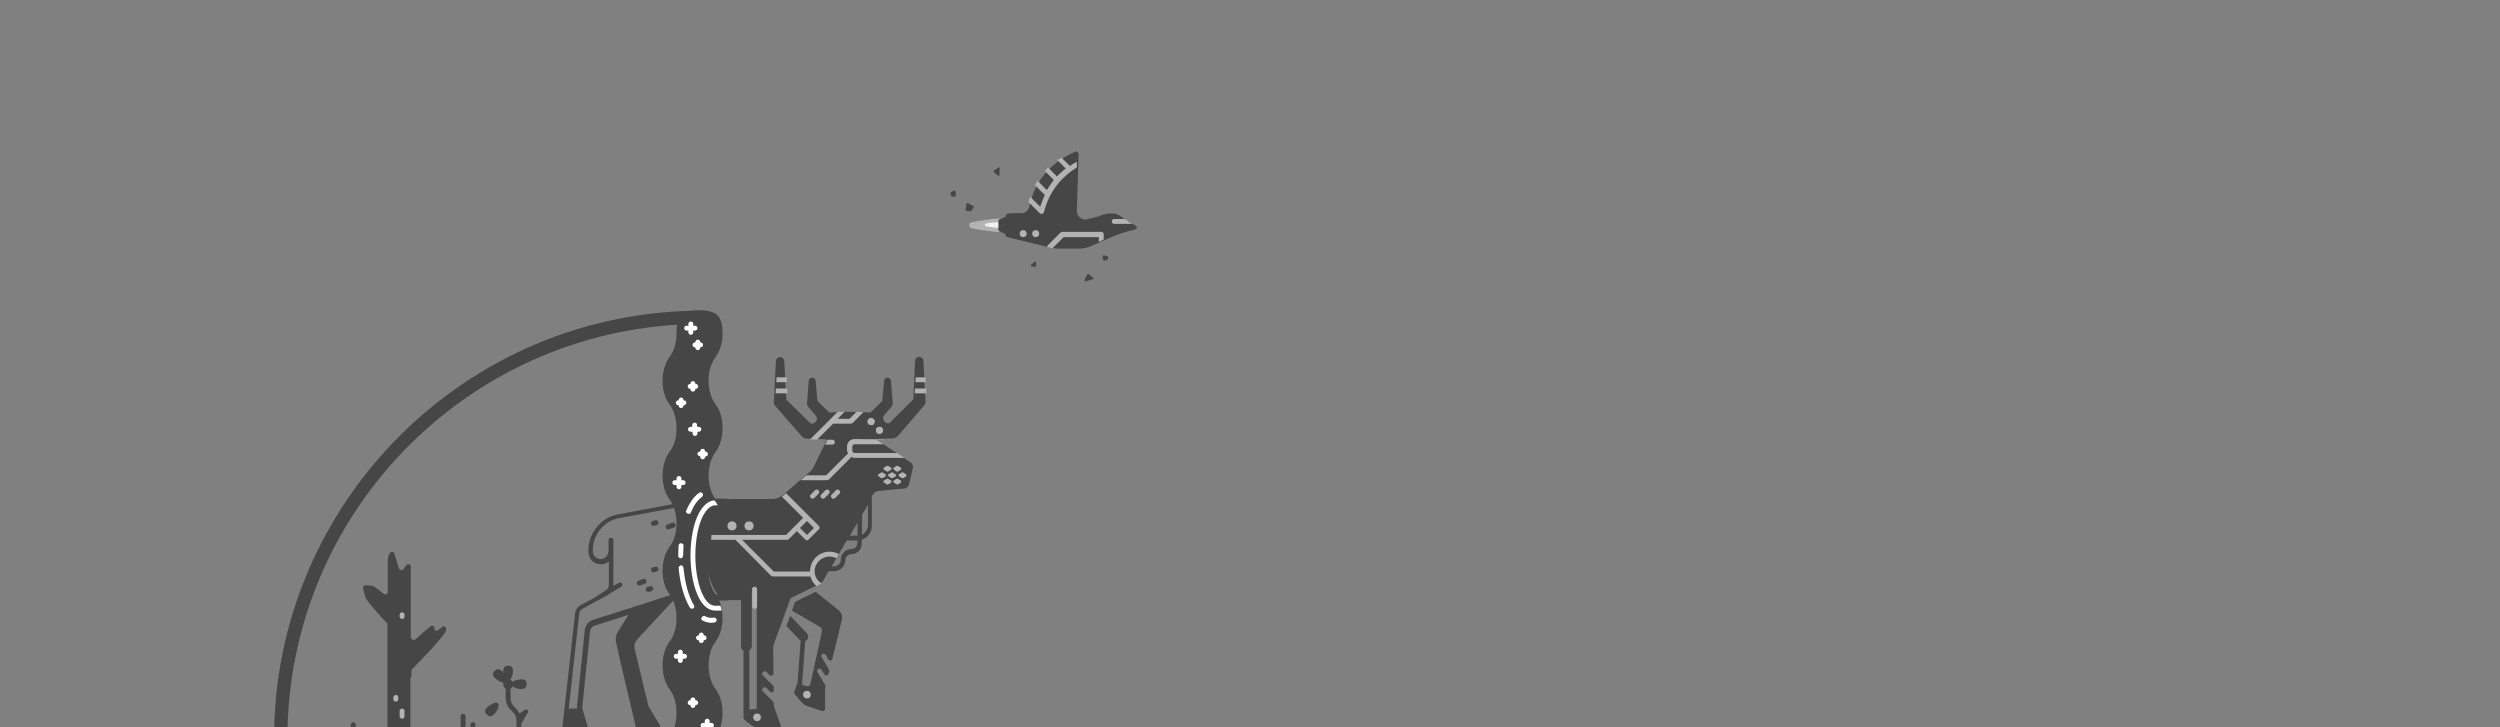 <?xml version="1.0" encoding="utf-8"?>
<!-- Generator: Adobe Illustrator 25.0.1, SVG Export Plug-In . SVG Version: 6.00 Build 0)  -->
<svg version="1.1" id="Layer_1" xmlns="http://www.w3.org/2000/svg" xmlns:xlink="http://www.w3.org/1999/xlink" x="0px" y="0px"
	 viewBox="0 0 716.9 208.5" style="enable-background:new 0 0 716.9 208.5;" xml:space="preserve">
<rect x="0" y="0" width="716.9" height="208.5" fill="#808080" stroke="none"/>
<style type="text/css">
	.st0{fill-rule:evenodd;clip-rule:evenodd;fill:#B3B3B4;}
	.st1{fill-rule:evenodd;clip-rule:evenodd;fill:#F0F0F0;}
	.st2{fill-rule:evenodd;clip-rule:evenodd;fill:#464647;}
	.st3{fill:none;stroke:#464647;stroke-width:3.835;stroke-linecap:round;stroke-linejoin:round;stroke-miterlimit:1.438;}
	.st4{fill-rule:evenodd;clip-rule:evenodd;fill:#FFFFFF;}
</style>
<g>
	<g>
		<g>
			<path class="st0" d="M293.4,63.6c0,0-1.9-0.4-4.4-0.7c-0.9-0.1-2-0.2-2.9-0.2s-2,0.1-2.9,0.3c-2.5,0.3-4.4,0.7-4.4,0.7
				c-0.5,0-0.9,0.4-0.9,0.9s0.4,0.9,0.9,0.9c0,0,1.9,0.4,4.4,0.7c0.9,0.1,2,0.3,2.9,0.3s2-0.1,2.9-0.2c2.5-0.3,4.4-0.7,4.4-0.7
				c0.5,0,0.9-0.4,0.9-0.9C294.2,63.9,293.9,63.6,293.4,63.6L293.4,63.6z"/>
			<path class="st1" d="M289.4,64.1c0,0-0.9-0.2-2-0.3c-0.5-0.1-0.9-0.1-1.3-0.1s-0.9,0.1-1.3,0.1c-1.1,0.1-2,0.3-2,0.3
				c-0.2,0-0.4,0.2-0.4,0.4c0,0.2,0.2,0.4,0.4,0.4c0,0,0.9,0.2,2,0.3c0.5,0.1,0.9,0.1,1.3,0.1c0.5,0,0.9-0.1,1.3-0.1
				c1.1-0.1,2-0.3,2-0.3c0.2,0,0.4-0.2,0.4-0.4C289.8,64.3,289.6,64.1,289.4,64.1L289.4,64.1z"/>
			<path class="st2" d="M308.8,60.5c0,0.7,0.3,1.4,0.9,1.9s1.3,0.7,2,0.5c1.3-0.3,2.8-0.7,3.5-0.9c1.4-0.7,3.8-1.2,5.5-0.4l0,0
				c0.2,0.1,0.4,0.3,0.6,0.4l4.4,2.8c0.2,0.1,0.3,0.3,0.3,0.5c0,0.2-0.2,0.4-0.4,0.5l-2.1,0.5c-0.4,0.1-2.1,0.7-2.5,0.8
				c-3.5,1.3-7.7,3.3-7.7,3.3c-1.3,0.6-2.6,0.9-4,0.9h-5.7c-0.5,0-1-0.1-1.5-0.1l0,0c-0.5-0.1-0.9-0.2-1.3-0.3l-12-2.9
				c-0.3-0.1-0.4-0.3-0.4-0.5l0,0c0-0.2-0.1-0.4-0.3-0.5c-0.4-0.2-1-0.4-1.4-0.6c-0.2-0.1-0.4-0.3-0.4-0.5c0-0.7,0-1.9,0-2.5
				c0-0.3,0.2-0.5,0.4-0.5c0.4-0.2,1-0.4,1.4-0.6c0.2-0.1,0.4-0.3,0.4-0.5l0,0c0-0.3,0.3-0.6,0.6-0.6c0,0,2.3-0.1,4-0.1
				c0.9,0,1.7-0.7,2-1.6c2.1-10.6,10.2-14.7,13.3-16c0.3-0.1,0.5-0.1,0.7,0.2c0.1,0.1,0.2,0.3,0.2,0.4l0,0l0,0c0,0.1,0,0.1,0,0.1
				L308.8,60.5L308.8,60.5z"/>
			<path class="st0" d="M300.2,70.6l3.9-3.9c0.1-0.1,0.3-0.2,0.5-0.2h11.2c0.4,0,0.7,0.3,0.7,0.7v1.5c-0.5,0.2-1,0.5-1.4,0.7V68H305
				l-3.2,3.2c-0.5-0.1-0.8-0.2-1.2-0.3L300.2,70.6L300.2,70.6z M322.6,62.8l2.1,1.4c-0.1,0-0.1,0-0.1,0h-5.1c-0.4,0-0.7-0.3-0.7-0.7
				s0.3-0.7,0.7-0.7H322.6L322.6,62.8z M304.4,45.2l2.4,2.4c0.7-0.5,1.3-0.9,2-1.2V48c-3.2,2-7.6,5.7-9.4,12.7
				c0,0.1-0.1,0.1-0.1,0.2l0,0c-0.1,0.1-0.1,0.1-0.1,0.2c-0.1,0.1-0.2,0.2-0.3,0.2l0,0c-0.1,0.1-0.3,0.1-0.4,0
				c-0.1,0-0.1-0.1-0.2-0.1l0,0c-0.1-0.1-0.1-0.1-0.2-0.1l-3.2-3.2c0.2-0.5,0.3-1,0.5-1.5l2.9,2.9c0.4-1.2,0.8-2.3,1.3-3.4l-2.8-2.8
				c0.3-0.5,0.5-0.8,0.7-1.3l2.7,2.7c0.7-1.1,1.3-2,2-2.9l-2.6-2.6c0.3-0.4,0.7-0.7,0.9-1l2.6,2.6c0.8-0.9,1.7-1.6,2.5-2.3l-2.5-2.5
				C303.6,45.7,304,45.5,304.4,45.2z"/>
			<circle class="st0" cx="297" cy="67" r="1"/>
			<ellipse class="st0" cx="293.4" cy="67" rx="1" ry="1"/>
		</g>
		<g>
			<path class="st2" d="M278.6,60.4c-0.1,0.1-0.3,0.2-0.4,0.2c-0.3-0.1-0.7-0.1-1-0.1c-0.2-0.1-0.3-0.2-0.3-0.4
				c0.1-0.4,0.1-1,0.2-1.5c0-0.1,0.1-0.3,0.2-0.3c0.1-0.1,0.3-0.1,0.4,0c0.4,0.3,1,0.6,1.3,0.7c0.1,0.1,0.2,0.1,0.2,0.3
				c0.1,0.1,0,0.2-0.1,0.3C279,59.8,278.8,60.2,278.6,60.4L278.6,60.4z"/>
			<path class="st2" d="M317.6,74.3c-0.1,0.2-0.2,0.3-0.3,0.3s-0.4,0.1-0.6,0.1s-0.4-0.1-0.4-0.3c-0.1-0.3-0.1-0.6-0.1-0.8
				c0-0.1,0.1-0.3,0.1-0.3c0.1-0.1,0.3-0.1,0.4-0.1c0.3,0.1,0.6,0.2,0.8,0.3c0.1,0.1,0.2,0.1,0.3,0.2c0.1,0.1,0.1,0.2,0.1,0.3
				C317.8,74,317.6,74.2,317.6,74.3z"/>
			<path class="st2" d="M273.1,56.4c-0.2,0-0.3-0.1-0.3-0.3c-0.1-0.2-0.2-0.4-0.2-0.5c-0.1-0.2,0-0.4,0.2-0.5
				c0.3-0.1,0.5-0.3,0.7-0.4c0.1-0.1,0.3-0.1,0.4,0.1c0.1,0.1,0.2,0.2,0.2,0.3c0,0.3,0,0.6,0,0.9c0,0.1-0.1,0.2-0.1,0.3
				c-0.1,0.1-0.2,0.1-0.3,0.1C273.6,56.4,273.4,56.4,273.1,56.4z"/>
			<path class="st2" d="M311.9,78.6c0.1-0.1,0.1-0.1,0.1-0.1c0.1,0,0.1,0,0.2,0.1c0.3,0.3,0.9,0.7,1.3,1.1c0.1,0.1,0.1,0.1,0.1,0.2
				s-0.1,0.1-0.2,0.2c-0.6,0.1-1.5,0.4-2.1,0.6c-0.1,0-0.2,0-0.2-0.1c-0.1-0.1-0.1-0.2-0.1-0.2C311.2,79.7,311.6,79,311.9,78.6
				L311.9,78.6z"/>
			<path class="st2" d="M297.1,76.3c0,0.1-0.1,0.1-0.1,0.2c-0.1,0.1-0.1,0.1-0.2,0.1c-0.3-0.1-0.7-0.3-1.1-0.3
				c-0.1-0.1-0.1-0.1-0.1-0.2s0-0.2,0.1-0.2c0.3-0.3,0.8-0.6,1.1-0.9c0.1-0.1,0.2-0.1,0.2,0c0.1,0.1,0.1,0.1,0.1,0.2
				C297.1,75.5,297.1,76,297.1,76.3z"/>
			<path class="st2" d="M285,49.3c-0.1-0.1-0.1-0.1-0.1-0.2c0-0.1,0.1-0.1,0.1-0.2c0.4-0.2,1-0.7,1.4-0.9c0.1-0.1,0.2-0.1,0.2,0
				c0.1,0.1,0.1,0.1,0.1,0.2c-0.1,0.6-0.1,1.6-0.1,2.1c0,0.1-0.1,0.2-0.1,0.2c-0.1,0.1-0.2,0-0.2-0.1
				C285.9,50.1,285.2,49.6,285,49.3z"/>
		</g>
	</g>
	<path class="st3" d="M80.5,211.8C80.5,145.2,134.6,91,201.3,91l0,0"/>
	<g>
		<path class="st2" d="M145.7,190.9c-0.7,0-1.4,0.3-1.4,1.5s0.7,3,1.4,3s1.4-1.7,1.4-3C147.1,191.2,146.5,190.9,145.7,190.9z"/>
		<path class="st2" d="M141.9,192.4c0.6-0.6,1.2-0.8,2.1,0.1c0.9,0.9,1.7,2.5,1.1,3.1c-0.6,0.6-2.2-0.3-3.1-1.1
			C141.1,193.5,141.2,192.9,141.9,192.4z"/>
		<path class="st2" d="M139.6,204.9c0.6,0.6,1.2,0.8,2.1-0.1c0.9-0.9,1.7-2.5,1.1-3.1c-0.6-0.6-2.2,0.3-3.1,1.1
			C138.8,203.8,139,204.4,139.6,204.9z"/>
		<path class="st2" d="M151,196.2c0,0.7-0.3,1.4-1.5,1.4s-3-0.7-3-1.4s1.7-1.4,3-1.4C150.8,194.8,151,195.4,151,196.2z"/>
		<path class="st2" d="M149,204.6c-0.3-0.5-0.6-0.9-0.9-1.3c-0.3-0.3-0.5-0.5-0.7-0.7c-0.7-0.7-1-1.5-1-2.5c0-1.3,0-2.7,0-2.7
			c0-0.4-0.3-0.7-0.7-0.7c-0.5,0-0.7,0.3-0.7,0.7c0,0,0,1.5,0,2.7c0,1.3,0.5,2.5,1.4,3.4c0.3,0.3,0.5,0.5,0.7,0.7
			c0.7,0.7,1,1.5,1,2.5v2.9c0,0.4,0.3,0.7,0.7,0.7s0.7-0.3,0.7-0.7v-2.1l1.9-3.2c0.1-0.2,0.1-0.5-0.1-0.7c-0.2-0.2-0.5-0.2-0.7-0.1
			L149,204.6L149,204.6z"/>
		<circle class="st2" cx="145.7" cy="196.2" r="1.4"/>
	</g>
	<path class="st2" d="M134.9,210.3v-2.5c0-0.4,0.3-0.7,0.7-0.7c0.5,0,0.7,0.3,0.7,0.7v2.5c0,0.4-0.3,0.7-0.7,0.7
		S134.9,210.7,134.9,210.3z"/>
	<path class="st2" d="M100.6,210.3v-2.5c0-0.4,0.3-0.7,0.7-0.7s0.7,0.3,0.7,0.7v2.5c0,0.4-0.3,0.7-0.7,0.7
		C101,211,100.6,210.7,100.6,210.3z"/>
	<path class="st2" d="M132.1,210.3v-4.9c0-0.4,0.3-0.7,0.7-0.7s0.7,0.3,0.7,0.7v4.9c0,0.4-0.3,0.7-0.7,0.7S132.1,210.7,132.1,210.3z
		"/>
	<g>
		<path class="st2" d="M119.1,183.3c-0.2,0.2-0.5,0.3-0.8,0.1c-0.3-0.1-0.5-0.4-0.5-0.7c0-4.3,0-15.5,0-20.2c0-0.3-0.2-0.6-0.5-0.7
			c-0.3-0.1-0.7,0-0.8,0.3c-0.3,0.4-0.6,0.7-0.8,1.1c-0.2,0.3-0.5,0.3-0.7,0.3c-0.3-0.1-0.5-0.3-0.6-0.5c-0.4-1.3-1-3.1-1.3-4.2
			c-0.1-0.3-0.3-0.5-0.6-0.5c-0.3-0.1-0.6,0.1-0.7,0.3c-0.3,0.6-0.6,1.2-0.6,1.9v9.2c0,0.3-0.2,0.5-0.4,0.7
			c-0.3,0.1-0.5,0.1-0.7-0.1l0,0c-1.1-0.9-2.1-1.6-3-2.2c-0.1-0.1-0.3-0.1-0.4-0.1c-0.4-0.1-1.1-0.1-1.7-0.2
			c-0.3-0.1-0.5,0.1-0.7,0.3s-0.2,0.5-0.2,0.7c0.3,0.9,0.6,2.1,0.7,2.5c0.1,0.1,0.1,0.2,0.1,0.3c0.5,0.7,1.1,1.5,1.7,2.2
			c0.6,0.7,1.1,1.4,1.8,2.1c0.9,1,1.8,2,2.5,2.7c0.1,0.1,0.2,0.3,0.2,0.5c0,3.2,0,31.5,0,31.5c0,0.1,6.6,0.1,6.6,0v-17.9
			c0-0.2,0.1-0.4,0.2-0.5c1.2-1.3,3-3.1,4.8-5c0.9-0.9,1.8-2,2.6-2.9c0.9-1,1.7-2,2.3-2.9c0.1-0.1,0.1-0.2,0.2-0.3s0.1-0.4,0.1-0.6
			c0.1-0.3-0.1-0.7-0.3-0.8s-0.6-0.2-0.8,0.1c-0.4,0.3-0.8,0.6-1.2,0.9c-0.2,0.2-0.5,0.2-0.7,0.1c-0.3-0.1-0.4-0.4-0.3-0.6l0,0
			c0-0.3-0.1-0.5-0.4-0.7c-0.3-0.1-0.5-0.1-0.7,0.1c-0.6,0.5-1.1,0.9-1.7,1.4c-1,0.8-2,1.8-2.9,2.6
			C119.2,183.2,119.1,183.2,119.1,183.3L119.1,183.3z"/>
		<path class="st2" d="M118,191.9l-2.8,2.9c-0.3,0.3-0.3,0.7,0.1,1c0.3,0.3,0.7,0.3,1-0.1l1.7-1.7v-1.7
			C117.8,192.2,117.9,192.1,118,191.9L118,191.9z"/>
		<path class="st0" d="M114.6,205.4v-1.5c0-0.4,0.3-0.7,0.7-0.7s0.7,0.3,0.7,0.7v1.5c0,0.4-0.3,0.7-0.7,0.7S114.6,205.8,114.6,205.4
			z"/>
		<path class="st0" d="M114.6,176.8v-0.5c0-0.4,0.3-0.7,0.7-0.7s0.7,0.3,0.7,0.7v0.5c0,0.4-0.3,0.7-0.7,0.7S114.6,177.2,114.6,176.8
			z"/>
		<path class="st0" d="M112.8,200.6V200c0-0.4,0.3-0.7,0.7-0.7c0.5,0,0.7,0.3,0.7,0.7v0.5c0,0.4-0.3,0.7-0.7,0.7
			S112.8,200.9,112.8,200.6z"/>
	</g>
	<g>
		<path class="st2" d="M166.1,203.2c0,0.1,0.1,0.2,0.1,0.3l1.4,4.8h-5.8l0.6-5.1H166.1L166.1,203.2z"/>
		<path class="st2" d="M183.5,167.9l1.4-0.5c0.4-0.1,0.6-0.5,0.5-0.9s-0.5-0.6-0.9-0.5l-1.4,0.5c-0.4,0.1-0.6,0.5-0.5,0.9
			C182.8,167.8,183.2,168,183.5,167.9z"/>
		<path class="st2" d="M191.8,151.8l1.4-0.5c0.4-0.1,0.6-0.5,0.5-0.9s-0.5-0.6-0.9-0.5l-1.4,0.5c-0.4,0.1-0.6,0.5-0.5,0.9
			C191.1,151.7,191.4,151.9,191.8,151.8z"/>
		<path class="st2" d="M186.1,169.7l0.7-0.2c0.4-0.1,0.6-0.5,0.5-0.9s-0.5-0.6-0.9-0.5l-0.7,0.2c-0.4,0.1-0.6,0.5-0.5,0.9
			C185.2,169.6,185.7,169.8,186.1,169.7z"/>
		<path class="st2" d="M187.6,164.1l0.7-0.2c0.4-0.1,0.6-0.5,0.5-0.9s-0.5-0.6-0.9-0.5l-0.7,0.2c-0.4,0.1-0.6,0.5-0.5,0.9
			C186.8,164,187.2,164.2,187.6,164.1z"/>
		<path class="st2" d="M187.6,150.8l0.7-0.2c0.4-0.1,0.6-0.5,0.5-0.9s-0.5-0.6-0.9-0.5l-0.7,0.2c-0.4,0.1-0.6,0.5-0.5,0.9
			C186.8,150.7,187.2,150.9,187.6,150.8z"/>
		<path class="st2" d="M191.1,172.2l0.8-0.8c0.3-0.3,0.7-0.3,1-0.1c0.3,0.3,0.3,0.7,0.1,1c0,0-7.3,7.8-10.3,11.1
			c-0.7,0.7-0.9,1.8-0.7,2.7c1,4.2,3.4,14.1,3.9,16.2c0.1,0.2,0.1,0.4,0.3,0.6c0.7,1.2,3,5,3,5c0.1,0.2,0.1,0.5,0,0.7
			c-0.1,0.3-0.4,0.4-0.6,0.4h-5.6c-0.3,0-0.6-0.3-0.7-0.6c0,0-4.4-18.5-5.6-24c-0.3-1.1-0.1-2.3,0.6-3.4c1.4-2.3,4.2-6.7,4.2-6.7
			c0.2-0.3,0.7-0.5,0.9-0.3c0.2,0.1,0.3,0.3,0.3,0.4L191.1,172.2L191.1,172.2z"/>
		<path class="st2" d="M174,169.1c0.4-0.4,0.6-0.8,0.6-1.3V161c-0.6,0.5-1.4,0.9-2.5,0.8c-3.4-0.3-3.4-3.5-3.4-3.9
			c0-5,3.7-9.6,8.5-10.4c0,0,20-3.7,23.6-4.4c0.4-0.1,0.8-0.1,1.2-0.1h6.6v1.4c-0.5,0-0.9,0.2-1.3,0.6c-0.5,0.4-0.9,1-1.3,1.8
			c-1.3,2.4-2.1,6.4-2.1,10.8c0,4.4,0.8,8.4,2.1,10.8c0.4,0.7,0.8,1.3,1.3,1.8c0.4,0.4,0.8,0.6,1.3,0.6c0.4,0,0.7,0.3,0.7,0.7
			s-0.3,0.7-0.7,0.7h-14.4c-0.7,0-1.4,0.1-2.1,0.3c-4.6,1.5-21.6,6.9-21.6,6.9c-0.2,0.1-0.4,0.2-0.5,0.3c-0.5,0.3-0.7,0.8-0.8,1.3
			c-0.7,7.2-1.5,14.4-2.2,21.6c-0.1,0.3,0,0.6,0.1,0.9l1.4,4.8c0.1,0.2,0,0.5-0.1,0.6c-0.1,0.2-0.4,0.3-0.6,0.3H162
			c-0.2,0-0.4-0.1-0.5-0.3s-0.2-0.4-0.2-0.6c0,0,2.9-26.1,3.6-32.3c0.1-1.1,0.7-2,1.7-2.5l4-2.2L174,169.1z M171,172.4l-4,2.2
			c-0.5,0.3-0.9,0.8-0.9,1.4l-3.5,31.6h4.1l-1.1-4c-0.1-0.5-0.2-0.9-0.1-1.4c0.7-7.2,1.5-14.4,2.2-21.6c0.1-0.9,0.6-1.8,1.3-2.3
			c0.3-0.2,0.6-0.4,0.9-0.5l0,0c0,0,17.1-5.4,21.6-6.9c0.8-0.3,1.7-0.4,2.5-0.4h11.8c-0.4-0.5-0.8-1-1.1-1.7
			c-1.4-2.6-2.3-6.8-2.3-11.5s0.9-8.9,2.3-11.5c0.4-0.7,0.7-1.2,1.1-1.7h-3.9c-0.3,0-0.7,0.1-0.9,0.1c-3.5,0.7-23.6,4.4-23.6,4.4
			c-4.2,0.8-7.4,4.7-7.4,9.1v0.1c0,0-0.2,2.3,2.1,2.5c1.9,0.1,2.3-1.7,2.4-2v-3.4c0-0.4,0.3-0.7,0.7-0.7s0.7,0.3,0.7,0.7v12.9
			c0,0.1,0,0.1,0,0.2l1.6-0.9c0.3-0.2,0.7-0.1,0.9,0.3c0.2,0.3,0.1,0.7-0.3,0.9l-3.4,2c-0.2,0.1-0.3,0.3-0.5,0.4L171,172.4
			L171,172.4z"/>
	</g>
	<g>
		<path class="st2" d="M205.2,211.2c1.2-1.6,2-4,2-6.8c0-2.7-0.7-5.1-2-6.8c-1.2-1.6-2-4-2-6.8s0.7-5.1,2-6.8c1.2-1.6,2-4,2-6.8
			c0-2.7-0.7-5.1-2-6.8c-1.2-1.6-2-4-2-6.8s0.7-5.1,2-6.8c1.2-1.6,2-4,2-6.8s-0.7-5.1-2-6.8c-1.2-1.6-2-4-2-6.8c0-2.7,0.7-5.1,2-6.8
			c1.2-1.6,2-4,2-6.8s-0.7-5.1-2-6.8c-1.2-1.6-2-4-2-6.8c0-2.7,0.7-5.1,2-6.8c1.2-1.6,2-4,2-6.8c0-4.8-1.5-6.6-6.6-6.6
			s-6.6,1.5-6.6,6.6c0,2.7-0.7,5.1-2,6.8c-1.2,1.6-2,4-2,6.8c0,2.7,0.7,5.1,2,6.8c1.2,1.6,2,4,2,6.8s-0.7,5.1-2,6.8
			c-1.2,1.6-2,4-2,6.8c0,2.7,0.7,5.1,2,6.8c1.2,1.6,2,4,2,6.8s-0.7,5.1-2,6.8c-1.2,1.6-2,4-2,6.8c0,2.7,0.7,5.1,2,6.8
			c1.2,1.6,2,4,2,6.8s-0.7,5.1-2,6.8c-1.2,1.6-2,4-2,6.8c0,2.7,0.7,5.1,2,6.8c1.2,1.6,2,4,2,6.8c0,2.7-0.7,5.1-2,6.8H205.2
			L205.2,211.2z"/>
		<path class="st4" d="M204.9,143.5c0.1,0.1,0.1,0.2,0.2,0.3c0.3,0.3,0.5,0.7,0.7,1.1h-0.7c-1.3,0-2.4,1.1-3.4,2.8
			c-1.4,2.6-2.3,6.9-2.3,11.6s0.9,9,2.3,11.6c0.9,1.8,2.1,2.8,3.4,2.8h1.5c0.1,0.5,0.3,0.9,0.3,1.4h-1.8c-1.7,0-3.4-1.2-4.6-3.5
			c-1.5-2.8-2.5-7.3-2.5-12.3s1-9.6,2.5-12.3C201.8,144.7,203.4,143.5,204.9,143.5L204.9,143.5z"/>
		<path class="st4" d="M199,173.6c-1.5-2.5-2.6-6.4-3-10.8c-0.1-0.4-0.4-0.7-0.7-0.7c-0.4,0.1-0.7,0.4-0.7,0.7
			c0.4,4.7,1.6,8.7,3.2,11.4c0.2,0.3,0.7,0.5,0.9,0.3C199.1,174.4,199.2,173.9,199,173.6L199,173.6z"/>
		<path class="st4" d="M195.9,159.3c0-1,0.1-2,0.1-2.8c0.1-0.4-0.3-0.7-0.7-0.7c-0.4-0.1-0.7,0.3-0.7,0.7c-0.1,0.9-0.1,2-0.1,2.9
			c0,0.4,0.3,0.7,0.7,0.7C195.5,160.1,195.9,159.7,195.9,159.3L195.9,159.3z"/>
		<path class="st4" d="M198.1,147c0.3-0.7,0.6-1.3,0.9-1.9c0.7-1.1,1.5-2.1,2.3-2.6c0.3-0.3,0.4-0.7,0.2-1s-0.7-0.4-1-0.2
			c-1,0.7-1.9,1.7-2.7,3.1c-0.4,0.6-0.7,1.3-1,2c-0.2,0.4,0,0.7,0.4,0.9C197.5,147.5,198,147.3,198.1,147L198.1,147z"/>
		<path class="st4" d="M201.4,177.9c0,0,1.6,1,3.5,0.6c0.4-0.1,0.7-0.5,0.6-0.8c-0.1-0.4-0.5-0.7-0.8-0.6c-1.4,0.3-2.5-0.4-2.5-0.4
			c-0.3-0.2-0.7-0.1-0.9,0.3C200.9,177.3,201.1,177.7,201.4,177.9L201.4,177.9z"/>
		<path class="st4" d="M197.4,93.4v-0.5c0-0.4,0.3-0.7,0.7-0.7s0.7,0.3,0.7,0.7v0.5h0.5c0.4,0,0.7,0.3,0.7,0.7
			c0,0.4-0.3,0.7-0.7,0.7h-0.5v0.5c0,0.4-0.3,0.7-0.7,0.7s-0.7-0.3-0.7-0.7v-0.5h-0.5c-0.4,0-0.7-0.3-0.7-0.7s0.3-0.7,0.7-0.7H197.4
			L197.4,93.4z"/>
		<path class="st4" d="M198.5,122.4v-0.5c0-0.4,0.3-0.7,0.7-0.7c0.4,0,0.7,0.3,0.7,0.7v0.5h0.5c0.4,0,0.7,0.3,0.7,0.7
			s-0.3,0.7-0.7,0.7H200v0.5c0,0.4-0.3,0.7-0.7,0.7c-0.4,0-0.7-0.3-0.7-0.7v-0.5H198c-0.4,0-0.7-0.3-0.7-0.7c0-0.4,0.3-0.7,0.7-0.7
			H198.5L198.5,122.4z"/>
		<path class="st4" d="M194,137.7v-0.5c0-0.4,0.3-0.7,0.7-0.7c0.4,0,0.7,0.3,0.7,0.7v0.5h0.5c0.4,0,0.7,0.3,0.7,0.7
			s-0.3,0.7-0.7,0.7h-0.5v0.5c0,0.4-0.3,0.7-0.7,0.7c-0.4,0-0.7-0.3-0.7-0.7v-0.5h-0.5c-0.4,0-0.7-0.3-0.7-0.7s0.3-0.7,0.7-0.7H194
			L194,137.7z"/>
		<path class="st4" d="M194.4,187.5V187c0-0.4,0.3-0.7,0.7-0.7c0.4,0,0.7,0.3,0.7,0.7v0.5h0.5c0.4,0,0.7,0.3,0.7,0.7
			s-0.3,0.7-0.7,0.7h-0.5v0.5c0,0.4-0.3,0.7-0.7,0.7c-0.4,0-0.7-0.3-0.7-0.7v-0.5h-0.5c-0.4,0-0.7-0.3-0.7-0.7s0.3-0.7,0.7-0.7
			H194.4z"/>
		<path class="st4" d="M202.1,207.3v-0.5c0-0.4,0.3-0.7,0.7-0.7s0.7,0.3,0.7,0.7v0.5h0.5c0.4,0,0.7,0.3,0.7,0.7s-0.3,0.7-0.7,0.7
			h-0.5v0.5c0,0.4-0.3,0.7-0.7,0.7s-0.7-0.3-0.7-0.7v-0.5h-0.5c-0.4,0-0.7-0.3-0.7-0.7s0.3-0.7,0.7-0.7H202.1z"/>
		<path class="st4" d="M199.4,98.2L199.4,98.2c0-0.5,0.3-0.8,0.7-0.8c0.4,0,0.7,0.3,0.7,0.7v0.1h0.1c0.4,0,0.7,0.3,0.7,0.7
			s-0.3,0.7-0.7,0.7h-0.1v0.1c0,0.4-0.3,0.7-0.7,0.7s-0.7-0.3-0.7-0.7v-0.1h-0.1c-0.4,0-0.7-0.3-0.7-0.7c0-0.4,0.3-0.7,0.7-0.7
			H199.4z"/>
		<path class="st4" d="M194.6,114.8L194.6,114.8c0-0.5,0.3-0.8,0.7-0.8c0.4,0,0.7,0.3,0.7,0.7v0.1h0.1c0.4,0,0.7,0.3,0.7,0.7
			s-0.3,0.7-0.7,0.7h-0.1v0.1c0,0.4-0.3,0.7-0.7,0.7c-0.4,0-0.7-0.3-0.7-0.7v-0.1h-0.1c-0.4,0-0.7-0.3-0.7-0.7
			c0-0.4,0.3-0.7,0.7-0.7C194.5,114.8,194.6,114.8,194.6,114.8z"/>
		<path class="st4" d="M200.8,129.5L200.8,129.5c0-0.5,0.3-0.8,0.7-0.8s0.7,0.3,0.7,0.7v0.1h0.1c0.4,0,0.7,0.3,0.7,0.7
			c0,0.4-0.3,0.7-0.7,0.7h-0.1v0.1c0,0.4-0.3,0.7-0.7,0.7s-0.7-0.3-0.7-0.7v-0.2h-0.1c-0.4,0-0.7-0.3-0.7-0.7
			C200,129.7,200.4,129.5,200.8,129.5L200.8,129.5z"/>
		<path class="st4" d="M200.4,182.2v-0.1c0-0.4,0.3-0.7,0.7-0.7s0.7,0.3,0.7,0.7v0.1h0.1c0.4,0,0.7,0.3,0.7,0.7s-0.3,0.7-0.7,0.7
			h-0.1v0.1c0,0.4-0.3,0.7-0.7,0.7s-0.7-0.3-0.7-0.7v-0.1h-0.1c-0.4,0-0.7-0.3-0.7-0.7s0.3-0.7,0.7-0.7H200.4z"/>
		<path class="st4" d="M198,200.8v-0.1c0-0.4,0.3-0.7,0.7-0.7s0.7,0.3,0.7,0.7v0.1h0.1c0.4,0,0.7,0.3,0.7,0.7s-0.3,0.7-0.7,0.7h-0.1
			v0.1c0,0.4-0.3,0.7-0.7,0.7s-0.7-0.3-0.7-0.7v-0.1h-0.1c-0.4,0-0.7-0.3-0.7-0.7s0.3-0.7,0.7-0.7H198z"/>
		<path class="st4" d="M198,110.1L198,110.1c0-0.5,0.3-0.8,0.7-0.8c0.4,0,0.7,0.3,0.7,0.7v0.1h0.1c0.4,0,0.7,0.3,0.7,0.7
			s-0.3,0.7-0.7,0.7h-0.1v0.1c0,0.4-0.3,0.7-0.7,0.7c-0.4,0-0.7-0.3-0.7-0.7v-0.1h-0.1c-0.4,0-0.7-0.3-0.7-0.7
			c0-0.4,0.3-0.7,0.7-0.7H198z"/>
	</g>
	<g>
		<path class="st2" d="M247.1,154.8v1.2c0,1.6-1.3,2.9-2.9,2.9c-0.9,0-1.7,0.7-1.8,1.6v0.3c-0.1,1.7-1.5,3-3.3,3h-1.5
			c-0.7,1.3-1.2,2.1-1.3,2.3c-0.3,0.7-0.7,1.1-1.3,1.4l-2.1,1l-5.9,2.9c-0.2,0.1-0.3,0.2-0.4,0.4l-0.9,2.5l0,0l-0.4,1.1l0,0
			l-1.7,4.7c-0.1,0.1-0.1,0.2-0.1,0.2l-1.6,4.5c-0.1,0.3-0.2,0.6-0.2,0.9c0,0,0.1,4.8,0.1,7.4c0,0.3-0.2,0.5-0.4,0.6
			c-0.3,0.1-0.5,0.1-0.7-0.1c-0.5-0.5-0.9-0.9-0.9-0.9c-0.3-0.3-0.7-0.3-1,0s-0.3,0.7,0,1c0,0,2.2,2.2,2.9,2.9
			c0.1,0.1,0.2,0.3,0.2,0.5s0,0.5,0,0.8s-0.2,0.5-0.4,0.6c-0.3,0.1-0.5,0.1-0.7-0.2c-0.5-0.5-1-1-1-1c-0.3-0.3-0.7-0.3-1,0
			s-0.3,0.7,0,1c0,0,2.3,2.3,2.9,2.9c0.1,0.1,0.2,0.3,0.2,0.5s0,0.5,0,0.5c0,0.3,0.1,0.6,0.2,0.8l1.8,5.1c0.1,0.2,0.1,0.5-0.1,0.7
			s-0.4,0.3-0.6,0.3h-5.8c-0.4,0-4.1-2.6-4.1-3c0,0-0.1,0.6-0.1-2.2l0,0v-17.3c-0.5-0.3-0.7-0.7-0.7-1.2v-13.3h-3.1
			c-1.4,0-2.7-1.1-3.8-3c-1.4-2.6-2.3-6.8-2.3-11.5s0.9-8.9,2.3-11.5c1.1-2,2.4-3,3.8-3h11.9c1.3,0,2.5-0.5,3.4-1.3
			c2.1-1.9,5.7-4.9,7.4-6.4c0.6-0.5,1-1,1.3-1.7l2.3-4.7c0.1-0.1,0.1-0.1,0.1-0.2l1.2-2.5c-0.4-0.1-0.3-0.1,0.1-0.3
			c-3.2-0.1-5.6-0.2-5.6-0.2c-0.7,0-1.2-0.3-1.6-0.7l-7.5-8.6c-0.3-0.3-0.5-0.8-0.5-1.2l0.6-11.7c0-0.7,0.6-1.2,1.2-1.2
			c0.7,0,1.2,0.6,1.2,1.2l0.6,11c0,0,5.5,5.4,6.7,6.6c0.2,0.2,0.4,0.3,0.6,0.3l0,0c0.6,0,1-0.4,1.3-0.8c0.3-0.5,0.2-1.1-0.2-1.5
			c-1-1.2-2-2.4-2-2.4c-0.3-0.3-0.5-0.7-0.5-1.1l0.5-6.4c0-0.6,0.5-1,1-1c0.6,0,1,0.5,1,1l0.5,5.7l3.4,3.3c1.1-0.1,3.5-0.2,5.9-0.2
			s4.8,0.1,5.9,0.2l3.4-3.3l0.5-5.7c0-0.6,0.5-1,1-1s1,0.5,1,1l0.5,6.4c0,0.4-0.2,0.7-0.4,1c0,0-1,1.2-2,2.3c-0.4,0.5-0.5,1-0.2,1.5
			s0.7,0.9,1.3,0.9l0,0c0.2,0,0.5-0.1,0.6-0.3c1.2-1.2,6.6-6.6,6.6-6.6l0.5-11c0-0.7,0.6-1.2,1.2-1.2s1.2,0.6,1.2,1.2l0.6,11.7
			c0,0.5-0.2,0.9-0.5,1.2l-7.4,8.6c-0.4,0.5-1,0.7-1.6,0.7c0,0-2,0.1-4.8,0.2l9.9,6.6c0.5,0.3,0.7,0.7,0.8,1.2v0.1v0.1l0,0
			c0,0.1,0,0.1,0,0.2l-1.1,4.7c-0.2,0.7-0.8,1.3-1.6,1.3c-2.1,0.2-5.6,0.5-7.3,0.7c-0.1,0-0.2,0-0.3,0.1c-0.3,0.1-0.6,0.2-0.8,0.4
			c-0.1,0.1-0.4,0.5-0.7,1.1v8C250.2,152.4,249,154.1,247.1,154.8L247.1,154.8z M232.4,196.1c0.6-2.7,2.5-11.5,3.3-14.9
			c0.1-0.6-0.1-1.2-0.7-1.5l-7.9-4.6l0.9-2.5l5.9-2.9l6.6,5.3c0.8,0.7,1.2,1.7,0.9,2.8c0,0-1.9,7.7-2.7,11.1
			c-0.1,0.3-0.3,0.5-0.5,0.5c-0.3,0.1-0.5-0.1-0.7-0.3c-0.4-0.7-0.7-1.3-0.7-1.3c-0.2-0.3-0.7-0.5-0.9-0.3c-0.3,0.2-0.5,0.7-0.3,0.9
			c0,0,1.7,2.8,2.1,3.6c0.1,0.2,0.1,0.3,0.1,0.5c-0.1,0.2-0.1,0.5-0.2,0.7s-0.3,0.5-0.5,0.5c-0.3,0.1-0.5-0.1-0.7-0.3
			c-0.4-0.7-0.8-1.3-0.8-1.3c-0.2-0.3-0.7-0.5-0.9-0.3c-0.3,0.2-0.5,0.7-0.3,0.9c0,0,1.7,2.9,2.2,3.7c0.1,0.2,0.1,0.3,0.1,0.5
			s-0.1,0.4-0.1,0.5s0,0.1,0,0.1c0,0.1,0,0.1,0,0.2v5.5c0,0.3-0.1,0.5-0.3,0.6s-0.5,0.2-0.7,0.1l-4.8-1.7c-0.4-0.1-3.2-3.3-3.1-3.6
			c0,0,0,0,0.9-2.6c0,0,0,0,0.1-0.1l0.9-12.2c-0.1-0.1-0.2-0.1-0.3-0.2l-3.8-4l1.1-2.9l4.8,5c0.5,0.6,0.5,1.5-0.1,2
			c-0.1,0.1-0.3,0.2-0.4,0.3l-0.9,12.5c0.7,0.2,1.5,0.4,1.9,0.4c0.1-0.1,0.1-0.1,0.2-0.1C232.2,196.4,232.2,196.2,232.4,196.1
			L232.4,196.1L232.4,196.1z M215.6,169v16.2c0,0.5-0.3,1-0.7,1.2v17.1c0.9-0.1,2.1-0.2,2.1-0.3v-34.3c0-0.4-0.3-0.7-0.7-0.7
			C216,168.3,215.6,168.6,215.6,169L215.6,169z M245.9,155c-0.1,0-0.1,0-0.2,0h-2.9c-1.6,2.7-3.1,5.3-4.3,7.4h0.7
			c0.9,0,1.8-0.7,1.9-1.6v-0.4c0.1-1.7,1.5-3,3.2-3c0.8,0,1.5-0.7,1.5-1.5L245.9,155L245.9,155z M245.9,153.6v-3.7
			c-0.7,1.2-1.5,2.5-2.2,3.7h2.1C245.6,153.6,245.8,153.6,245.9,153.6L245.9,153.6z M248.9,144.8c-0.5,0.8-1.1,1.8-1.7,2.8v5.7
			c1-0.6,1.7-1.6,1.7-2.8V144.8z"/>
		<g>
			<path class="st0" d="M225.8,112.8h-3.4l0.1-1.4h3.2L225.8,112.8L225.8,112.8z M225.6,109.6h-3l0.1-1.4h2.9V109.6L225.6,109.6z"/>
			<path class="st0" d="M265.6,112.8h-3.3l0.1-1.4h3.2L265.6,112.8L265.6,112.8z M265.5,109.6h-3l0.1-1.4h2.8L265.5,109.6
				L265.5,109.6z"/>
			<path class="st0" d="M258.1,136.7c0,0,0.1,0.1,0.4,0.3c0.1,0.1,0.2,0.1,0.3,0.1c0.2,0,0.2-0.1,0.3-0.1c0.3-0.1,0.4-0.3,0.4-0.3
				c0.2,0,0.4-0.2,0.4-0.4c0-0.2-0.2-0.4-0.4-0.4c0,0-0.1-0.1-0.4-0.3c-0.1-0.1-0.2-0.1-0.3-0.1c-0.2,0-0.2,0.1-0.3,0.1
				c-0.3,0.2-0.4,0.3-0.4,0.3c-0.2,0-0.4,0.2-0.4,0.4C257.8,136.5,258,136.7,258.1,136.7z"/>
			<path class="st0" d="M255.1,136.7c0,0,0.1,0.1,0.4,0.3c0.1,0.1,0.2,0.1,0.3,0.1c0.2,0,0.2-0.1,0.3-0.1c0.3-0.1,0.4-0.3,0.4-0.3
				c0.2,0,0.4-0.2,0.4-0.4c0-0.2-0.2-0.4-0.4-0.4c0,0-0.1-0.1-0.4-0.3c-0.1-0.1-0.2-0.1-0.3-0.1c-0.2,0-0.2,0.1-0.3,0.1
				c-0.3,0.2-0.4,0.3-0.4,0.3c-0.2,0-0.4,0.2-0.4,0.4C254.8,136.5,255,136.7,255.1,136.7z"/>
			<path class="st0" d="M252.2,136.7c0,0,0.1,0.1,0.4,0.3c0.1,0.1,0.2,0.1,0.3,0.1s0.2-0.1,0.3-0.1c0.3-0.1,0.4-0.3,0.4-0.3
				c0.2,0,0.4-0.2,0.4-0.4c0-0.2-0.2-0.4-0.4-0.4c0,0-0.1-0.1-0.4-0.3c-0.1-0.1-0.2-0.1-0.3-0.1s-0.2,0.1-0.3,0.1
				c-0.3,0.2-0.4,0.3-0.4,0.3c-0.2,0-0.4,0.2-0.4,0.4C252,136.5,252.1,136.7,252.2,136.7z"/>
			<path class="st0" d="M256.6,134.8c0,0,0.1,0.1,0.4,0.3c0.1,0.1,0.2,0.1,0.3,0.1c0.2,0,0.2-0.1,0.3-0.1c0.3-0.1,0.4-0.3,0.4-0.3
				c0.2,0,0.4-0.2,0.4-0.4c0-0.2-0.2-0.4-0.4-0.4c0,0-0.1-0.1-0.4-0.3c-0.1-0.1-0.2-0.1-0.3-0.1c-0.2,0-0.2,0.1-0.3,0.1
				c-0.3,0.2-0.4,0.3-0.4,0.3c-0.2,0-0.4,0.2-0.4,0.4C256.4,134.7,256.5,134.8,256.6,134.8z"/>
			<path class="st0" d="M253.8,134.8c0,0,0.1,0.1,0.4,0.3c0.1,0.1,0.2,0.1,0.3,0.1s0.2-0.1,0.3-0.1c0.3-0.1,0.4-0.3,0.4-0.3
				c0.2,0,0.4-0.2,0.4-0.4c0-0.2-0.2-0.4-0.4-0.4c0,0-0.1-0.1-0.4-0.3c-0.1-0.1-0.2-0.1-0.3-0.1s-0.2,0.1-0.3,0.1
				c-0.3,0.2-0.4,0.3-0.4,0.3c-0.2,0-0.4,0.2-0.4,0.4C253.4,134.7,253.6,134.8,253.8,134.8z"/>
			<path class="st0" d="M256.6,138.5c0,0,0.1,0.1,0.4,0.3c0.1,0.1,0.2,0.1,0.3,0.1c0.2,0,0.2-0.1,0.3-0.1c0.3-0.1,0.4-0.3,0.4-0.3
				c0.2,0,0.4-0.2,0.4-0.4s-0.2-0.4-0.4-0.4c0,0-0.1-0.1-0.4-0.3c-0.1-0.1-0.2-0.1-0.3-0.1c-0.2,0-0.2,0.1-0.3,0.1
				c-0.3,0.2-0.4,0.3-0.4,0.3c-0.2,0-0.4,0.2-0.4,0.4C256.4,138.4,256.5,138.5,256.6,138.5z"/>
			<path class="st0" d="M253.8,138.5c0,0,0.1,0.1,0.4,0.3c0.1,0.1,0.2,0.1,0.3,0.1s0.2-0.1,0.3-0.1c0.3-0.1,0.4-0.3,0.4-0.3
				c0.2,0,0.4-0.2,0.4-0.4s-0.2-0.4-0.4-0.4c0,0-0.1-0.1-0.4-0.3c-0.1-0.1-0.2-0.1-0.3-0.1s-0.2,0.1-0.3,0.1
				c-0.3,0.2-0.4,0.3-0.4,0.3c-0.2,0-0.4,0.2-0.4,0.4C253.4,138.4,253.6,138.5,253.8,138.5z"/>
			<circle class="st0" cx="252.2" cy="123.4" r="1"/>
			<circle class="st0" cx="249.8" cy="120.9" r="1"/>
			<circle class="st0" cx="214.8" cy="150.8" r="1.3"/>
			<circle class="st0" cx="209.9" cy="150.8" r="1.3"/>
			<path class="st0" d="M225.4,141.4l9.4,9.4c0.3,0.3,0.3,0.7,0,1l-2.9,2.9c-0.3,0.3-0.7,0.3-1,0l-2.4-2.4l-2.3,2.3
				c-0.1,0.1-0.3,0.2-0.5,0.2h-12.9l9.1,9.1h10.4c0-0.1,0-0.1,0-0.1c0-3.1,2.5-5.6,5.6-5.6c1,0,2,0.3,2.7,0.7
				c-0.3,0.4-0.5,0.8-0.7,1.2c-0.6-0.3-1.3-0.5-2.1-0.5c-2.3,0-4.2,2-4.2,4.2c0,1.5,0.8,2.8,2,3.5c-0.2,0.1-0.3,0.2-0.5,0.3
				l-0.9,0.5c-0.9-0.7-1.5-1.7-1.8-2.8h-10.8c-0.2,0-0.4-0.1-0.5-0.2l-10.2-10.3H204c-0.1,0-0.1,0-0.1,0c0.1-0.5,0.1-0.9,0.1-1.4
				h21.4l4.9-4.9l-6.1-6.1c0.3-0.2,0.6-0.4,0.8-0.6L225.4,141.4L225.4,141.4z M231.4,149.4l-2,2l2,2l2-2L231.4,149.4z M239.5,142.8
				l1.2-1.2c0.3-0.3,0.3-0.7,0-1s-0.7-0.3-1,0l-1.2,1.2c-0.3,0.3-0.3,0.7,0,1S239.1,143.1,239.5,142.8z M233.5,142.8l1.2-1.2
				c0.3-0.3,0.3-0.7,0-1s-0.7-0.3-1,0l-1.2,1.2c-0.3,0.3-0.3,0.7,0,1S233.1,143.1,233.5,142.8z M236.5,142.8l1.2-1.2
				c0.3-0.3,0.3-0.7,0-1s-0.7-0.3-1,0l-1.2,1.2c-0.3,0.3-0.3,0.7,0,1S236.1,143.1,236.5,142.8z M254.1,126c-0.7,0.1-1.7,0.1-2.7,0.1
				l2,1.3h-8.3c-0.5,0-0.7,0.4-0.7,0.7v1.1c0,0.5,0.4,0.7,0.7,0.7h12.2l2.1,1.4h-14.3c-0.4,0-0.7-0.1-0.9-0.3l0,0l-6.5,6.5
				c-0.1,0.1-0.3,0.2-0.5,0.2h-7.6l1.6-1.4h5.7l6.3-6.3l0,0c-0.2-0.3-0.3-0.6-0.3-0.9V128c0-1.2,1-2.1,2.1-2.1L254.1,126L254.1,126z
				 M236.6,126.1h2.1c0.4,0,0.7,0.3,0.7,0.7c0,0.4-0.3,0.7-0.7,0.7h-2.1l0.6-1.1c-0.4-0.1-0.3-0.1,0.1-0.3
				C237.1,126.1,236.9,126.1,236.6,126.1L236.6,126.1z M242.2,118.1l-2,2h3.4l2-2c0.7,0,1.3,0.1,2,0.1l-3.1,3.1
				c-0.1,0.1-0.3,0.2-0.5,0.2h-5.1l-4.6,4.6c-0.8-0.1-1.5-0.1-2-0.1l5.6-5.6c0.1-0.1,0.1-0.1,0.2-0.2l2.1-2.1
				C240.9,118.1,241.6,118.1,242.2,118.1L242.2,118.1z"/>
			<g>
				<g>
					<path class="st0" d="M217.1,173.9V169c0-0.4-0.3-0.7-0.7-0.7c-0.4,0-0.7,0.3-0.7,0.7v4.9c0,0.4,0.3,0.7,0.7,0.7
						C216.8,174.6,217.1,174.3,217.1,173.9z"/>
					<path class="st0" d="M258.1,136.7c0,0,0.1,0.1,0.4,0.3c0.1,0.1,0.2,0.1,0.3,0.1c0.2,0,0.2-0.1,0.3-0.1c0.3-0.1,0.4-0.3,0.4-0.3
						c0.2,0,0.4-0.2,0.4-0.4c0-0.2-0.2-0.4-0.4-0.4c0,0-0.1-0.1-0.4-0.3c-0.1-0.1-0.2-0.1-0.3-0.1c-0.2,0-0.2,0.1-0.3,0.1
						c-0.3,0.2-0.4,0.3-0.4,0.3c-0.2,0-0.4,0.2-0.4,0.4C257.8,136.5,258,136.7,258.1,136.7z"/>
					<path class="st0" d="M255.1,136.7c0,0,0.1,0.1,0.4,0.3c0.1,0.1,0.2,0.1,0.3,0.1c0.2,0,0.2-0.1,0.3-0.1c0.3-0.1,0.4-0.3,0.4-0.3
						c0.2,0,0.4-0.2,0.4-0.4c0-0.2-0.2-0.4-0.4-0.4c0,0-0.1-0.1-0.4-0.3c-0.1-0.1-0.2-0.1-0.3-0.1c-0.2,0-0.2,0.1-0.3,0.1
						c-0.3,0.2-0.4,0.3-0.4,0.3c-0.2,0-0.4,0.2-0.4,0.4C254.8,136.5,255,136.7,255.1,136.7z"/>
					<path class="st0" d="M252.2,136.7c0,0,0.1,0.1,0.4,0.3c0.1,0.1,0.2,0.1,0.3,0.1s0.2-0.1,0.3-0.1c0.3-0.1,0.4-0.3,0.4-0.3
						c0.2,0,0.4-0.2,0.4-0.4c0-0.2-0.2-0.4-0.4-0.4c0,0-0.1-0.1-0.4-0.3c-0.1-0.1-0.2-0.1-0.3-0.1s-0.2,0.1-0.3,0.1
						c-0.3,0.2-0.4,0.3-0.4,0.3c-0.2,0-0.4,0.2-0.4,0.4C252,136.5,252.1,136.7,252.2,136.7z"/>
					<path class="st0" d="M256.6,134.8c0,0,0.1,0.1,0.4,0.3c0.1,0.1,0.2,0.1,0.3,0.1c0.2,0,0.2-0.1,0.3-0.1c0.3-0.1,0.4-0.3,0.4-0.3
						c0.2,0,0.4-0.2,0.4-0.4c0-0.2-0.2-0.4-0.4-0.4c0,0-0.1-0.1-0.4-0.3c-0.1-0.1-0.2-0.1-0.3-0.1c-0.2,0-0.2,0.1-0.3,0.1
						c-0.3,0.2-0.4,0.3-0.4,0.3c-0.2,0-0.4,0.2-0.4,0.4C256.4,134.7,256.5,134.8,256.6,134.8z"/>
					<path class="st0" d="M253.8,134.8c0,0,0.1,0.1,0.4,0.3c0.1,0.1,0.2,0.1,0.3,0.1s0.2-0.1,0.3-0.1c0.3-0.1,0.4-0.3,0.4-0.3
						c0.2,0,0.4-0.2,0.4-0.4c0-0.2-0.2-0.4-0.4-0.4c0,0-0.1-0.1-0.4-0.3c-0.1-0.1-0.2-0.1-0.3-0.1s-0.2,0.1-0.3,0.1
						c-0.3,0.2-0.4,0.3-0.4,0.3c-0.2,0-0.4,0.2-0.4,0.4C253.4,134.7,253.6,134.8,253.8,134.8z"/>
					<path class="st0" d="M256.6,138.5c0,0,0.1,0.1,0.4,0.3c0.1,0.1,0.2,0.1,0.3,0.1c0.2,0,0.2-0.1,0.3-0.1c0.3-0.1,0.4-0.3,0.4-0.3
						c0.2,0,0.4-0.2,0.4-0.4s-0.2-0.4-0.4-0.4c0,0-0.1-0.1-0.4-0.3c-0.1-0.1-0.2-0.1-0.3-0.1c-0.2,0-0.2,0.1-0.3,0.1
						c-0.3,0.2-0.4,0.3-0.4,0.3c-0.2,0-0.4,0.2-0.4,0.4C256.4,138.4,256.5,138.5,256.6,138.5z"/>
					<path class="st0" d="M253.8,138.5c0,0,0.1,0.1,0.4,0.3c0.1,0.1,0.2,0.1,0.3,0.1s0.2-0.1,0.3-0.1c0.3-0.1,0.4-0.3,0.4-0.3
						c0.2,0,0.4-0.2,0.4-0.4s-0.2-0.4-0.4-0.4c0,0-0.1-0.1-0.4-0.3c-0.1-0.1-0.2-0.1-0.3-0.1s-0.2,0.1-0.3,0.1
						c-0.3,0.2-0.4,0.3-0.4,0.3c-0.2,0-0.4,0.2-0.4,0.4C253.4,138.4,253.6,138.5,253.8,138.5z"/>
					<circle class="st0" cx="252.2" cy="123.4" r="1"/>
					<circle class="st0" cx="249.8" cy="120.9" r="1"/>
				</g>
			</g>
			<circle class="st0" cx="217.1" cy="205.7" r="1.1"/>
			<circle class="st0" cx="231.4" cy="199.2" r="1.1"/>
		</g>
	</g>
</g>
</svg>
